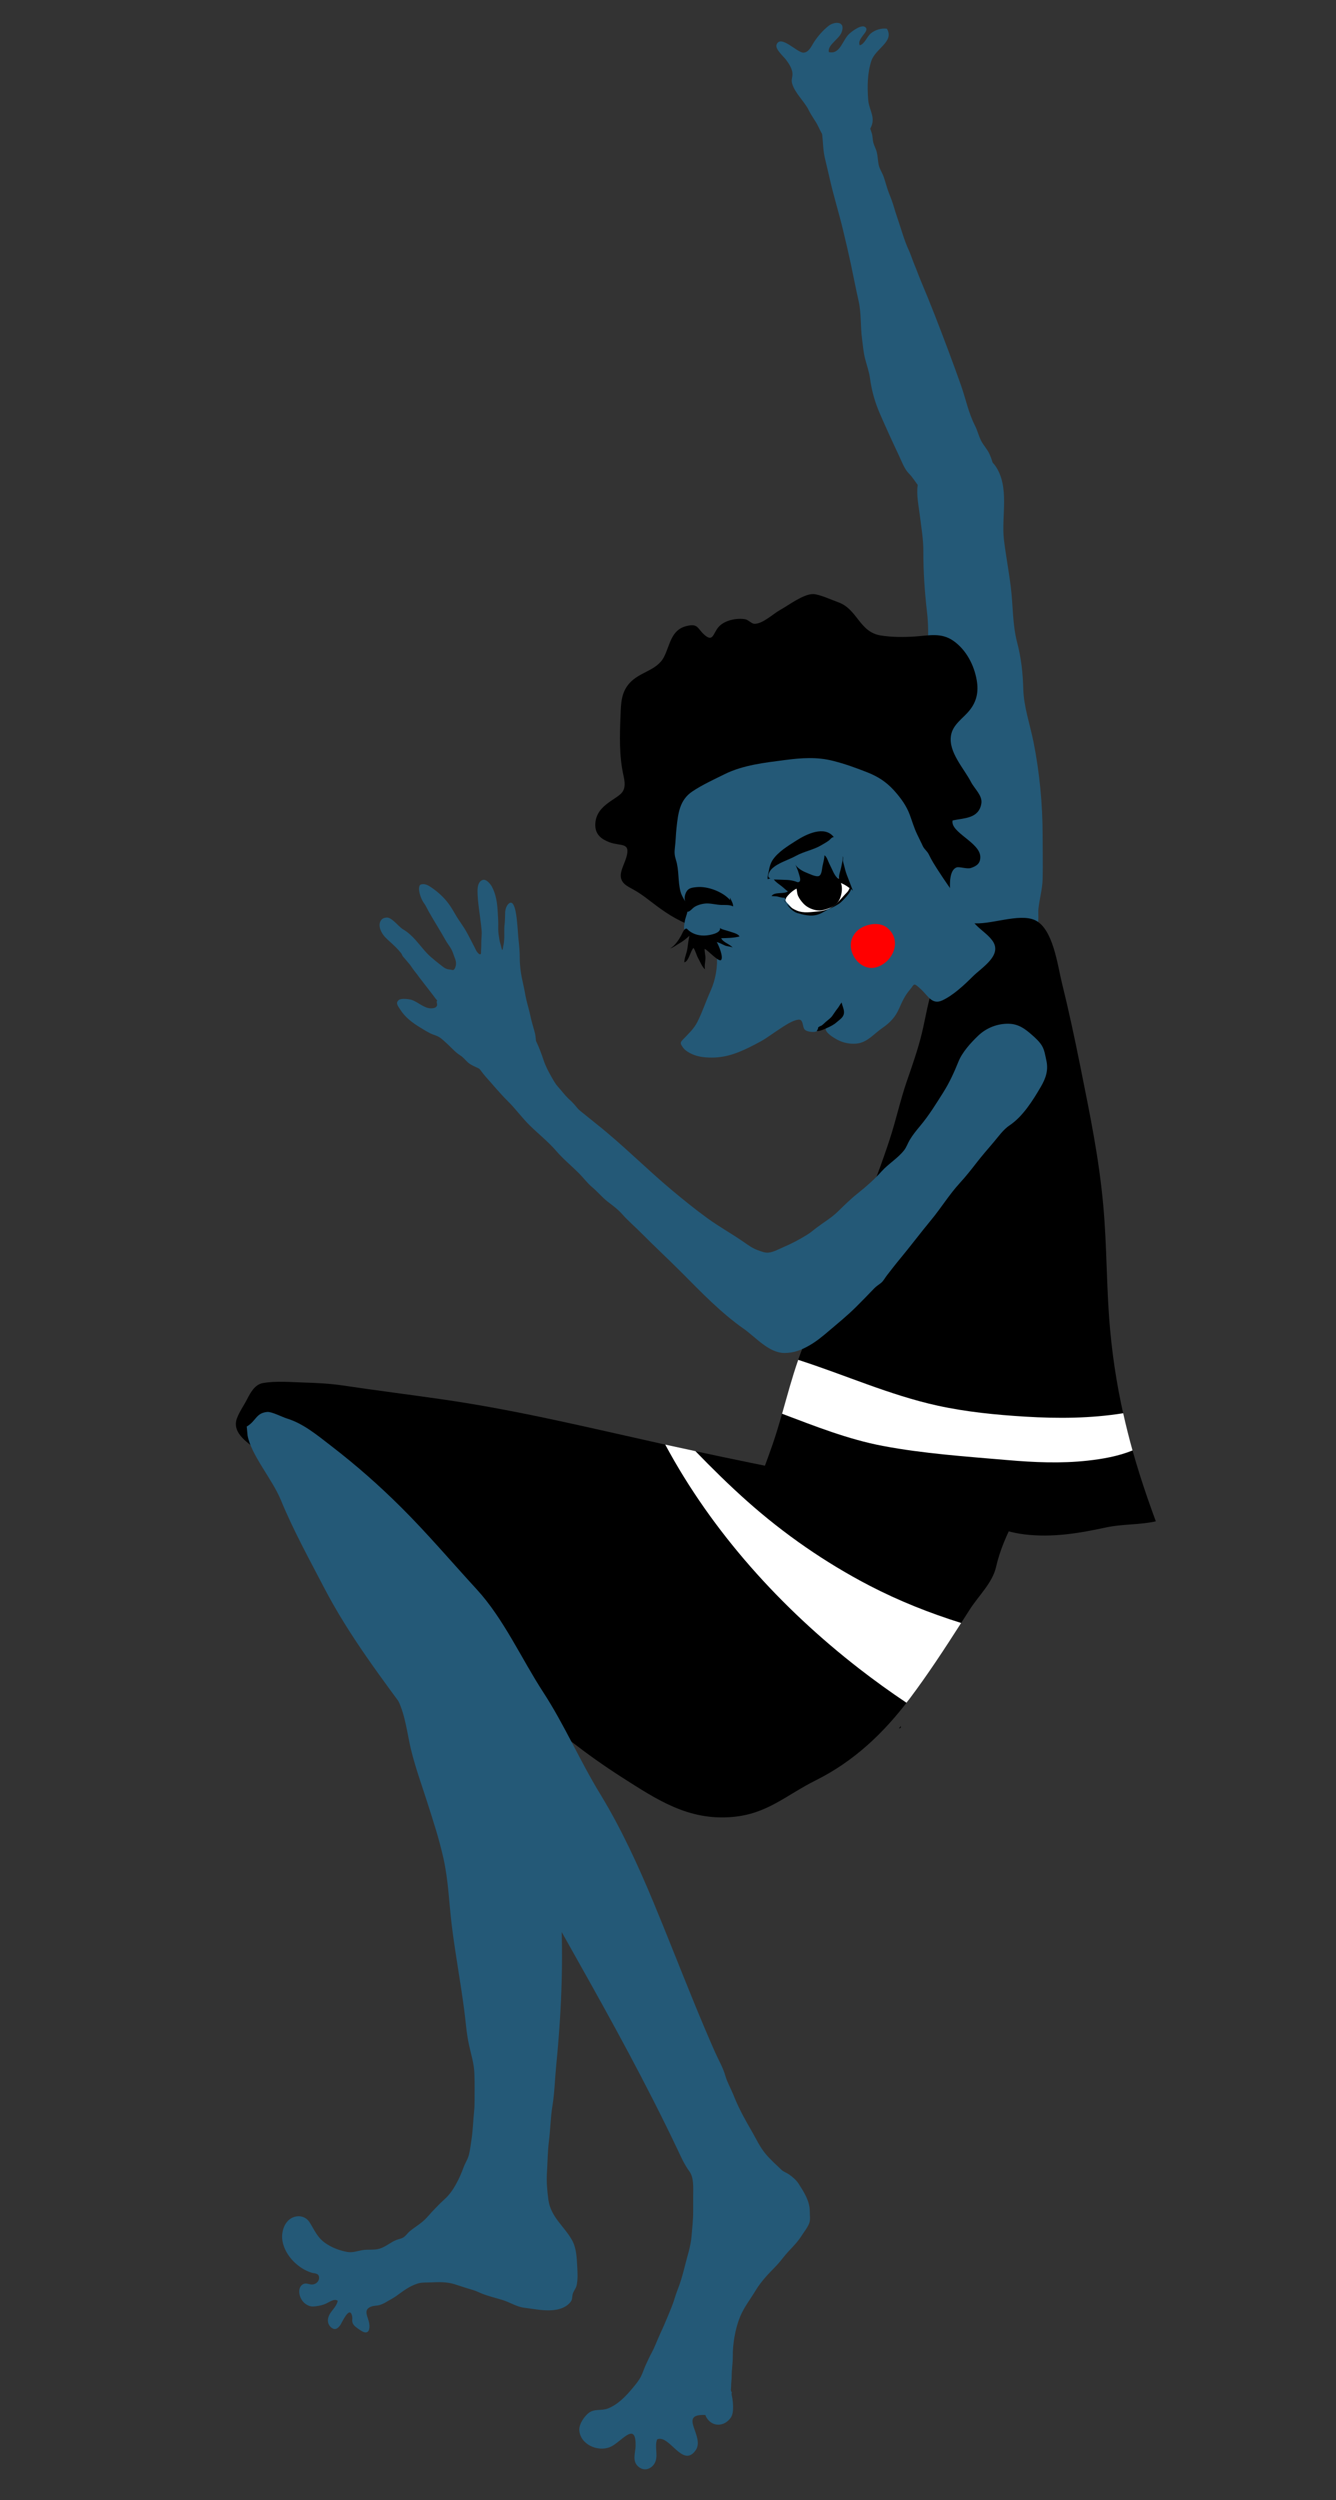 <?xml version="1.0" encoding="utf-8"?>
<!-- Generator: Adobe Illustrator 16.0.4, SVG Export Plug-In . SVG Version: 6.00 Build 0)  -->
<!DOCTYPE svg PUBLIC "-//W3C//DTD SVG 1.1//EN" "http://www.w3.org/Graphics/SVG/1.1/DTD/svg11.dtd">
<svg version="1.1" id="Ebene_1" xmlns="http://www.w3.org/2000/svg" xmlns:xlink="http://www.w3.org/1999/xlink" x="0px" y="0px"
	 width="294.029px" height="550.125px" viewBox="0 0 294.029 550.125" enable-background="new 0 0 294.029 550.125"
	 xml:space="preserve">
<rect x="0" y="0" width="294.029" height="550.125" fill="#333333" stroke="none"/>
<g>
	<path fill="#245977" d="M79.728,325.242c4.467,0.311,8.319,2.592,12.708,3.747c1.607,0.423,3.24,0.739,4.88,0.892
		c0.774,0.073,1.474,0.036,2.336,0.024c0.738-0.008,1.964-0.123,2.702-0.009c1.13,0.172,0.999,0.5,1.258,1.718
		c0.452,2.12,0.073,4.331,0.605,6.356c0.447,1.703,0.939,3.41,1.502,5.092c1.423,4.24,3.33,8.257,4.818,12.545
		c1.785,5.152,3.303,10.316,4.653,15.62c1.015,3.976,2.729,7.811,3.371,11.919c0.31,1.99,0.521,4.041,0.957,6.011
		c0.624,2.821,1.083,5.704,1.542,8.545c0.455,2.808,0.48,5.677,0.895,8.513c0.483,3.316,0.963,6.76,1.215,10.078
		c0.977,12.831,0.49,25.573-0.766,38.247c-0.288,2.923-0.351,5.931-0.822,8.79c-0.424,2.585-0.441,5.213-0.778,7.834
		c-0.284,2.197-0.286,4.594-0.429,6.818c-0.129,2.057,0.039,3.943,0.304,5.959c0.507,3.869,3.473,5.848,5.219,8.961
		c0.991,1.771,1.028,3.962,1.144,5.916c0.074,1.275,0.143,2.79-0.143,4.051c-0.164,0.723-0.734,1.268-0.884,1.994
		c-0.159,0.789,0.019,1.083-0.542,1.747c-0.781,0.921-1.896,1.374-3.008,1.579c-2.332,0.431-4.725-0.145-7.065-0.419
		c-1.699-0.201-3.128-1.19-4.832-1.716c-1.776-0.549-3.608-0.932-5.388-1.777c-0.748-0.355-1.512-0.516-2.285-0.768
		c-0.93-0.303-1.926-0.629-2.889-0.929c-1.713-0.534-3.469-0.468-5.334-0.385c-0.849,0.038-1.856-0.03-2.664,0.218
		c-1.989,0.608-3.277,1.7-4.957,2.885c-0.514,0.362-1.067,0.619-1.596,0.943c-0.638,0.393-1.16,0.689-1.855,0.915
		c-0.592,0.191-1.233,0.127-1.817,0.33c-1.694,0.585-1.11,1.701-0.677,3.094c0.48,1.533,0.214,3.403-1.573,2.274
		c-0.495-0.312-1.321-0.835-1.682-1.305c-0.58-0.75-0.187-1.264-0.366-2.004c-0.577-2.362-2.268,1.612-2.618,2.08
		c-0.532,0.717-1.104,1.135-1.894,0.547c-0.697-0.522-0.961-1.366-0.729-2.226c0.385-1.437,1.738-2.134,2.084-3.69
		c-0.658-0.625-1.929,0.31-2.564,0.596c-0.766,0.344-1.463,0.486-2.278,0.592c-0.803,0.104-1.358,0.068-2.17-0.468
		c-0.692-0.459-1.256-1.316-1.412-2.247c-0.153-0.919,0.06-1.796,0.861-2.176c0.68-0.322,1.264,0.137,1.987,0.098
		c0.687-0.04,1.555-0.608,1.463-1.625c-0.08-0.884-1.021-0.791-1.594-0.959c-2.877-0.844-5.902-3.695-6.459-7.02
		c-0.293-1.748,0.297-3.789,1.631-4.771c1.348-0.988,3.344-0.91,4.371,0.736c1.088,1.746,1.664,3.253,3.349,4.469
		c1.429,1.032,3.2,1.688,4.836,1.996c1.198,0.227,2.174-0.163,3.349-0.375c1.273-0.23,2.617,0.043,3.857-0.337
		c1.34-0.41,2.426-1.427,3.713-1.927c0.699-0.271,1.247-0.259,1.845-0.801c0.397-0.361,0.705-0.808,1.122-1.148
		c1.252-1.017,2.62-1.752,3.727-2.994c1.275-1.434,2.59-2.844,4.002-4.12c1.813-1.637,3.194-4.522,4.076-6.931
		c0.354-0.974,0.926-1.732,1.189-2.845c0.262-1.105,0.389-2.237,0.561-3.378c0.301-2.001,0.344-4.103,0.557-6.128
		c0.16-1.526,0.076-3.093,0.104-4.629c0.021-1.233-0.007-2.479-0.05-3.717c-0.075-2.094-0.721-4.128-1.169-6.146
		c-0.565-2.539-0.735-5.269-1.078-7.852c-0.808-6.105-1.935-12.173-2.698-18.28c-0.648-5.178-0.731-9.959-1.895-15.148
		c-0.934-4.173-2.296-8.322-3.584-12.345c-1.173-3.666-2.564-7.492-3.502-11.351c-0.848-3.489-1.253-7.599-2.844-10.846
		c-1.713-3.496-4.272-6.388-5.854-10.196c-1.399-3.366-1.336-6.271-1.372-9.789c-0.05-4.99-2.087-8.986-4.299-13.262
		c-1.629-3.148-5.206-7.076-5.624-10.756c-0.507-4.476,5.01-4.898,7.905-4.967C78.84,325.2,79.288,325.211,79.728,325.242"/>
	<path fill="#245977" d="M200.286,55.699c0.324,0.804,0.59,1.642,0.928,2.443c0.523,1.247,0.964,2.51,1.492,3.759
		c2.09,4.933,4.029,9.976,5.901,14.964c0.991,2.64,1.964,5.287,2.9,7.945c1.032,2.93,1.651,6.092,3.08,8.862
		c0.574,1.114,0.838,2.432,1.449,3.508c0.545,0.961,1.292,1.733,1.754,2.773c0.879,1.983,1.367,4.278,1.16,6.45
		c-0.231,2.435-2.143,5.375-4.717,6.01c-2.92,0.721-6.916-0.363-9.227-2.104c-1.042-0.785-1.848-2.134-2.672-3.144
		c-0.813-0.999-1.389-2.057-2.299-2.975c-1.002-1.013-1.535-2.553-2.164-3.883c-1.451-3.066-2.855-6.154-4.214-9.262
		c-1.082-2.472-1.834-5.127-2.182-7.787c-0.184-1.411-0.709-2.883-1.076-4.282c-0.388-1.479-0.476-2.93-0.681-4.43
		c-0.369-2.701-0.147-5.64-0.743-8.257c-0.617-2.706-1.122-5.409-1.702-8.124c-0.548-2.561-1.149-5.11-1.757-7.638
		c-0.891-3.708-2.027-7.307-2.87-11.042c-0.354-1.572-0.758-3.175-1.122-4.768c-0.405-1.792-0.376-3.455-0.591-5.267
		c-0.11-0.937-0.428-2.024-0.175-2.98c0.482-1.827,3.154-3.089,4.845-3.083c2.358,0.008,4.023,1.027,5.193,3.213
		c0.424,0.792,0.76,1.798,1.051,2.668c0.216,0.646,0.176,1.315,0.324,1.982c0.173,0.778,0.611,1.466,0.794,2.24
		c0.199,0.847,0.228,1.762,0.384,2.627c0.19,1.053,0.789,1.803,1.142,2.819c0.322,0.928,0.561,1.866,0.879,2.81
		c0.375,1.106,0.867,2.142,1.201,3.275c0.332,1.124,0.678,2.234,1.059,3.336c0.787,2.28,1.365,4.516,2.388,6.72
		C200.114,55.282,200.202,55.489,200.286,55.699"/>
	<path fill="#245977" d="M191.747,13.454c-0.868,2.723-0.886,5.669-0.673,8.492c0.183,2.405,1.828,3.953,0.424,6.401
		c-0.669,1.167-2.244,2.061-3.391,2.444c-1.251,0.417-2.656,1.522-4.082,1.172c-2.246-0.552-3.025-2.236-3.953-4.157
		c-0.586-1.213-1.463-2.288-2.062-3.517c-0.987-2.028-3.097-3.784-3.693-5.965c-0.216-0.788,0.123-1.354,0.093-2.121
		c-0.041-1.089-0.804-2.255-1.449-3.09c-0.61-0.791-2.426-2.331-2.047-3.31c0.882-2.284,4.56,1.837,5.912,1.782
		c1.205-0.05,1.752-1.449,2.317-2.318c0.874-1.343,1.948-2.564,3.202-3.568c1.283-1.027,3.861-1.119,2.861,1.445
		c-0.584,1.501-3.121,2.754-2.795,4.312c2.555,0.619,2.998-2.778,4.623-4.14c0.664-0.555,2.852-2.247,3.572-1.16
		c0.583,0.877-2.041,2.375-1.396,3.813c1.076-0.259,1.558-1.876,2.44-2.618c0.919-0.773,2.356-1.209,3.541-1.033
		C196.884,9.194,192.643,10.643,191.747,13.454z"/>
	<path fill="#245977" d="M220.952,118.788c0.413,3.438,1.09,6.913,1.523,10.515c0.477,3.951,0.356,8.117,1.365,12
		c0.924,3.553,1.271,6.778,1.37,10.373c0.106,3.852,1.519,7.904,2.268,11.687c1.319,6.663,1.985,13.636,1.985,20.525
		c0,3.165,0.072,6.337,0,9.5c-0.05,2.221-0.687,4.366-0.924,6.564c-0.113,1.052,0.21,2.972-0.373,3.897
		c-1.543,2.453-6.988,0.336-9.313,0.113c-1.571-0.149-2.983,0.043-4.468-0.339c-1.51-0.389-2.725-1.255-3.995-1.791
		c-0.772-0.325-1.971-0.395-2.483-1.079c-0.773-1.033-0.465-3.356-0.553-4.592c-0.183-2.586-0.141-4.921,0.67-7.392
		c0.741-2.261,0.577-4.079-0.008-6.39c-0.778-3.078-1.435-6.154-2.053-9.268c-0.371-1.867-0.287-3.699-0.682-5.537
		c-0.394-1.834-0.797-3.618-1.013-5.48c-0.231-1.998-0.076-4.09-0.25-6.082c-0.163-1.869-0.056-3.792-0.056-5.674
		c0-5.176,0.662-10.435,0.062-15.602c-0.529-4.553-0.823-8.958-0.812-13.543c0.007-2.516-0.43-4.996-0.731-7.485
		c-0.262-2.154-0.855-4.875-0.502-7.021c0.228-1.377,1.23-2.651,1.994-3.84c1.469-2.288,3.283-4.1,5.883-4.827
		c1.244-0.348,2.658-0.458,3.783,0.157c1.148,0.628,2.152,1.395,3.154,2.22c0.757,0.623,1.625,1.203,2.215,2.036
		C222.302,107.092,220.325,113.572,220.952,118.788z"/>
	<path d="M197.834,380.285c0.346,0.005,0.483-0.161,0.418-0.499"/>
	<path d="M168.127,338.062c-1.258-0.112-2.697,0.019-3.111-1.43c-0.052,0.012-1.132,0.321-1.143,0.291
		c-0.434-1.114,0.414-2.894,0.71-3.982c0.403-1.489,1.074-2.935,1.567-4.377c1.246-3.631,2.688-7.254,3.928-10.875
		c2.638-7.704,4.055-15.364,7.296-22.903c4.174-9.715,8.444-19.467,12.772-29.17c2.172-4.873,3.955-9.75,5.633-14.836
		c1.43-4.333,2.365-8.766,3.841-13.008c1.172-3.369,2.415-6.947,3.243-10.336c0.887-3.624,1.43-7.775,2.864-11.185
		c1.601-3.807,2.621-7.35,3.055-11.496c0.161-1.536-0.157-2.522,1.414-2.407c1.21,0.089,2.356,0.574,3.62,0.753
		c3.934,0.558,10.465-2.296,14.014-0.615c3.941,1.868,4.916,9.88,5.846,13.646c1.508,6.115,2.837,12.281,4.077,18.486
		c2.097,10.48,4.108,20.051,5.063,30.693c0.823,9.165,0.666,17.961,1.486,27.11c1.369,15.241,4.904,28.379,10.076,42.314
		c-3.5,0.796-7.354,0.569-10.893,1.332c-5.999,1.294-11.845,2.286-17.998,1.543c-5.235-0.632-9.918-3.026-15.057-3.998
		c-9.378-1.774-19.889,1.956-29.189,3.074C176.94,337.203,172.485,338.449,168.127,338.062"/>
	<path fill="#FFFFFF" d="M225.62,311.699c-6.444-0.393-12.972-1.036-19.288-2.422c-10.556-2.316-20.412-6.784-30.664-10.07
		c-1.37,3.928-2.416,7.883-3.549,11.856c7.26,2.745,14.539,5.636,22.169,7.08c9.043,1.71,18.273,2.323,27.432,3.116
		c5.856,0.507,11.809,0.773,17.666,0.123c3.228-0.358,6.729-0.965,9.867-2.242c-0.761-2.71-1.441-5.436-2.057-8.19
		C240.081,312.096,232.797,312.137,225.62,311.699"/>
	<path d="M136.762,390.988c-14.996-9.588-27.912-21.991-40.146-34.824c-4.468-4.688-8.86-9.447-13.269-14.192
		c-1.782-1.919-3.517-4.429-5.854-5.667c-2.411-1.277-4.313-2.881-6.442-4.597c-2.699-2.172-5.063-4.519-7.463-7.013
		c-1.961-2.036-4.262-3.676-6.517-5.35c-2.25-1.671-6.159-3.943-4.927-7.267c0.539-1.454,1.543-2.856,2.252-4.238
		c0.734-1.434,1.697-3.215,3.451-3.522c2.959-0.517,6.012-0.205,8.992-0.123c2.654,0.071,5.875,0.237,8.646,0.653
		c7.301,1.095,14.587,1.998,22.038,3.077c16.404,2.372,32.182,6.223,48.383,9.817c17.255,3.83,34.884,7.34,52.113,10.36
		c4.922,0.862,9.918,1.408,14.832,2.006c4.168,0.505,8.298-0.961,12.366-1.601c0.471,1.978-0.946,3.961-1.841,5.679
		c-1.812,3.478-3.303,6.817-4.172,10.625c-0.794,3.473-3.852,6.308-5.766,9.309c-4.238,6.647-8.539,13.383-13.256,19.654
		c-5.687,7.558-12.243,13.755-20.64,17.945c-6.634,3.312-10.671,7.409-18.389,8.069
		C151.522,400.613,144.669,396.043,136.762,390.988"/>
	<path fill="#FFFFFF" d="M189.061,367.129c3.375,2.621,6.862,5.129,10.434,7.524c0.229-0.296,0.464-0.578,0.689-0.878
		c4.014-5.336,7.721-11.006,11.349-16.674c-6.938-2.175-13.714-4.859-20.222-8.244c-9.674-5.032-18.75-11.321-26.896-18.572
		c-3.944-3.51-7.701-7.212-11.371-10.999c-2.214-0.478-4.433-0.949-6.638-1.435C156.738,337.1,171.885,353.798,189.061,367.129"/>
	<path fill="#245977" d="M54.488,315.867c0.801,4.302,5.438,9.602,7.325,14.186c2.751,6.687,6.15,12.816,9.484,19.228
		c5.519,10.617,12.699,19.981,19.775,29.616c6.552,8.922,14.159,17.138,20.434,26.229c5.407,7.835,10.59,17.29,15.332,25.708
		c3.896,6.918,7.758,13.855,11.5,20.858c3.709,6.946,7.301,13.957,10.682,21.069c0.826,1.739,1.552,3.437,2.691,4.984
		c1.038,1.409,0.848,3.686,0.844,5.35c-0.002,1.169,0,2.339,0,3.509c0,1.845-0.217,3.653-0.364,5.476
		c-0.179,2.211-0.948,4.405-1.478,6.549c-0.316,1.284-0.676,2.618-1.104,3.873c-0.365,1.065-0.821,2.103-1.13,3.181
		c-0.396,1.385-1.027,2.784-1.567,4.118c-0.496,1.227-1.061,2.475-1.615,3.681c-0.666,1.451-1.195,2.948-1.963,4.351
		c-0.439,0.805-0.806,1.653-1.195,2.471c-0.416,0.871-0.657,1.793-1.112,2.655c-0.489,0.925-1.179,1.745-1.849,2.548
		c-1.461,1.752-3.196,3.561-5.362,4.414c-1.46,0.576-2.944,0.002-4.226,0.974c-0.979,0.745-2.125,2.407-2.096,3.688
		c0.074,3.177,3.969,4.977,6.771,3.835c2.395-0.976,5.793-6.029,5.617-0.113c-0.039,1.319-0.756,3.072,0.459,4.285
		c1.469,1.465,3.402,0.522,3.941-1.08c0.532-1.58-0.254-3.205,0.336-4.772c2.697-1.213,5.619,6.459,8.48,2.397
		c2.162-3.07-4.051-8.06,2.133-7.766c0.892,2.395,3.721,2.936,5.474,0.764c0.587-0.728,0.646-1.772,0.632-2.666
		c-0.011-0.556-0.064-1.109-0.135-1.659c-0.046-0.363-0.311-1.146-0.13-1.439c-0.351-0.288-0.168-0.844-0.168-1.239
		c0-0.796,0.126-1.554,0.123-2.342c-0.007-1.415,0.261-2.832,0.245-4.24c-0.032-2.832,0.541-6.193,1.617-8.821
		c0.858-2.093,2.279-3.861,3.422-5.778c0.533-0.893,1.16-1.701,1.824-2.508c0.862-1.046,1.846-1.982,2.772-2.967
		c0.944-1.002,1.71-2.141,2.654-3.137c0.993-1.048,2.079-2.176,2.845-3.397c0.561-0.895,1.33-1.798,1.697-2.794
		c0.275-0.747,0.111-1.749,0.113-2.545c0.009-2.314-1.258-4.239-2.448-6.113c-0.497-0.783-1.373-1.543-2.121-2.057
		c-0.556-0.381-1.203-0.568-1.687-1.032c-1.173-1.123-2.324-2.147-3.383-3.384c-1.311-1.53-2.134-3.373-3.135-5.103
		c-1.346-2.319-2.655-4.651-3.684-7.127c-0.131-0.315-0.256-0.634-0.388-0.95c-0.598-1.439-1.337-2.706-1.767-4.206
		c-0.506-1.76-1.512-3.459-2.251-5.133c-1.597-3.608-3.123-7.248-4.617-10.899c-3.008-7.35-5.888-14.75-8.937-22.084
		c-3.322-7.994-7.112-16.254-11.67-23.719c-4.629-7.578-7.879-15.258-12.588-22.486c-4.75-7.295-8.69-16.147-14.604-22.588
		c-5.476-5.961-10.949-12.404-16.659-18.078c-4.859-4.83-9.784-9.172-15.287-13.418c-3.229-2.489-6.197-4.983-9.837-6.115
		c-1.103-0.342-3.382-1.535-4.337-1.443c-2.52,0.244-2.428,1.996-4.512,3.213"/>
	<path fill="#245977" d="M131.257,247.295c5.782,4.58,10.995,9.884,16.677,14.63c2.532,2.115,5.1,4.191,7.77,6.13
		c2.599,1.887,5.397,3.426,8.019,5.252c0.96,0.668,1.914,1.365,3.047,1.767c0.812,0.287,1.583,0.634,2.448,0.528
		c1.107-0.135,2.27-0.808,3.294-1.241c1.796-0.757,3.433-1.648,5.092-2.662c0.761-0.465,1.445-1.062,2.157-1.602
		c1.55-1.175,3.195-2.12,4.602-3.488c1.443-1.406,2.81-2.764,4.393-4.026c1.915-1.528,3.637-3.036,5.271-4.854
		c1.506-1.678,3.564-2.869,4.952-4.647c0.53-0.679,0.789-1.51,1.224-2.246c0.645-1.088,1.461-2.095,2.272-3.062
		c1.984-2.366,3.528-4.895,5.155-7.472c1.318-2.088,2.374-4.396,3.291-6.679c0.857-2.139,2.699-4.143,4.339-5.723
		c1.797-1.731,4.28-2.721,6.794-2.647c2.094,0.06,3.537,1.105,5.057,2.453c0.785,0.697,1.611,1.435,2.168,2.338
		c0.604,0.979,0.737,2.094,0.988,3.194c0.508,2.229-0.078,3.972-1.23,5.941c-1.73,2.958-3.934,6.481-6.82,8.412
		c-1.439,0.963-2.407,2.404-3.521,3.712c-1.296,1.525-2.615,3.033-3.84,4.618c-1.164,1.506-2.319,2.956-3.606,4.362
		c-2.354,2.574-4.113,5.477-6.305,8.127c-2.412,2.918-4.697,5.961-7.106,8.858c-0.902,1.086-1.792,2.263-2.646,3.351
		c-0.434,0.551-0.753,1.231-1.31,1.675c-0.521,0.415-0.998,0.674-1.515,1.216c-1.295,1.358-2.606,2.7-3.936,4.025
		c-1.928,1.924-4.051,3.638-6.125,5.406c-1.333,1.138-2.661,2.226-4.189,3.098c-1.791,1.022-3.408,1.652-5.459,1.656
		c-3.442,0.006-6.35-3.478-8.979-5.324c-5.054-3.551-9.307-8.001-13.648-12.359c-2.927-2.938-5.965-5.751-8.883-8.694
		c-1.425-1.437-2.923-2.7-4.253-4.204c-0.959-1.085-2.063-1.861-3.184-2.735c-1.206-0.941-2.21-2.184-3.392-3.17
		c-1.067-0.892-1.916-2.062-2.904-3.052c-1.641-1.64-3.452-3.117-4.954-4.859c-1.812-2.102-3.888-3.73-5.863-5.662
		c-1.716-1.677-3.112-3.638-4.774-5.282c-1.771-1.748-3.328-3.66-4.987-5.504c-0.591-0.654-1.06-1.421-1.668-2.07
		c-1.289-1.375-2.638-2.915-3.015-4.824c-0.235-1.188-0.097-2.281,0.291-3.422c0.355-1.04,0.912-2.051,1.805-2.707
		c0.281-0.208,0.521-0.451,0.835-0.611c0.436-0.221,0.87-0.374,1.332-0.521c0.84-0.269,1.668-0.681,2.567-0.704
		c0.61-0.017,1.237-0.013,1.823,0.104c0.646,0.128,1.328,0.18,1.944,0.458c0.504,0.229,1.01,0.507,1.436,0.831
		c0.497,0.379,0.86,0.901,1.271,1.37c0.329,0.375,0.704,0.79,0.877,1.271c0.405,1.139,1.241,2.179,1.758,3.291
		c0.597,1.282,1.096,2.609,1.537,3.953c0.437,1.334,1.118,2.592,1.829,3.838c0.398,0.701,0.785,1.399,1.338,2.008
		c0.764,0.844,1.449,1.771,2.254,2.572c0.216,0.213,0.447,0.401,0.664,0.61c0.453,0.439,0.857,0.89,1.243,1.386
		c0.44,0.567,1.099,1.023,1.651,1.478C129.487,245.879,130.368,246.591,131.257,247.295"/>
	<path fill="#245977" d="M95.415,219.114c0.229,0.354,0.502,0.681,0.799,1.026c-0.287,0.383,0.123,0.72-0.06,1.156
		c-0.198,0.476-0.782,0.553-1.239,0.567c-1.537,0.051-2.918-1.407-4.312-1.86c-0.556-0.182-2.301-0.407-2.829,0.021
		c-0.814,0.663-0.186,1.323,0.307,2.104c1.086,1.727,2.75,2.972,4.477,4.004c0.9,0.539,1.883,1.197,2.879,1.539
		c1.002,0.342,1.365,0.549,2.167,1.252c0.655,0.578,1.369,1.26,2.044,1.935c0.518,0.517,1.027,0.978,1.645,1.36
		c0.646,0.399,1.103,1.013,1.662,1.528c0.03,0.029,0.063,0.058,0.097,0.085c0.629,0.531,1.569,0.899,2.297,1.252
		c1.7,0.823,3.589,1.997,5.517,1.27c0.885-0.335,1.372-0.795,1.946-1.532c0.319-0.411,0.593-0.847,1.117-0.925
		c0.474-0.07,0.938-0.128,1.409-0.124c0.062,0,0.123,0.001,0.184,0.002c0.943,0.019,2.001,0.096,2.68-0.698
		c0.461-0.538,0.685-1.25,0.45-1.928c-0.233-0.673-0.592-1.247-0.685-1.97c-0.07-0.546-0.068-1.093-0.184-1.636
		c-0.109-0.512-0.274-1.011-0.41-1.516c-0.224-0.821-0.461-1.595-0.629-2.425c-0.252-1.232-0.623-2.405-0.906-3.63
		c-0.252-1.083-0.405-2.201-0.664-3.286c-0.475-1.992-0.793-3.992-0.789-6.04c0.002-1.266-0.114-2.537-0.254-3.791
		c-0.131-1.18-0.166-2.378-0.297-3.562c-0.06-0.537-0.361-5.584-1.789-4.532c-0.582,0.431-0.856,1.345-0.873,2.04
		c-0.02,0.9-0.034,1.859-0.135,2.744c-0.113,1.017-0.008,2.097-0.068,3.12c-0.031,0.522-0.086,1.022-0.217,1.535
		c-0.045,0.187-0.068,0.775-0.231,0.843c-0.142-0.326-0.194-0.646-0.284-0.996c-0.115-0.455-0.281-0.877-0.333-1.344
		c-0.022-0.21-0.06-0.417-0.098-0.625c-0.157-0.848-0.166-1.599-0.15-2.449c0.019-0.967-0.062-1.953-0.114-2.918
		c-0.104-1.924-0.35-3.892-1.283-5.609c-0.331-0.609-1.262-1.775-2.067-1.475c-0.962,0.361-1.099,1.552-1.099,2.431
		c0,1.271,0.14,2.452,0.292,3.694c0.204,1.674,0.47,3.342,0.61,5.015c0.073,0.887-0.076,1.778-0.074,2.655
		c0.002,0.574,0,1.153-0.053,1.714c-0.027,0.276,0.117,0.989-0.337,0.816c-0.218-0.084-0.493-0.432-0.626-0.622
		c-0.182-0.263-0.292-0.589-0.453-0.886c-0.24-0.438-0.459-0.89-0.689-1.332c-0.379-0.723-0.751-1.461-1.154-2.175
		c-0.521-0.922-1.156-1.778-1.732-2.66c-0.607-0.929-1.121-1.914-1.731-2.84c-1.13-1.711-2.649-3.134-4.349-4.262
		c-0.551-0.367-1.178-0.715-1.865-0.622c-0.311,0.042-0.501,0.081-0.624,0.413c-0.099,0.266-0.106,0.676-0.069,0.969
		c0.096,0.732,0.348,1.503,0.686,2.162c0.219,0.429,0.531,0.805,0.767,1.225c0.244,0.438,0.458,0.889,0.704,1.324
		c1.175,2.082,2.49,4.13,3.646,6.207c0.395,0.707,0.951,1.374,1.317,2.066c0.325,0.612,0.499,1.293,0.761,1.944
		c0.189,0.478,0.291,0.933,0.221,1.446c-0.043,0.32-0.198,0.867-0.479,1.06c-0.221,0.152-0.373,0.031-0.601-0.006
		c-0.327-0.052-0.613-0.056-0.938-0.167c-0.487-0.169-0.86-0.486-1.259-0.797c-0.782-0.605-1.553-1.23-2.283-1.869
		c-1.253-1.099-2.246-2.51-3.369-3.749c-0.742-0.815-1.639-1.667-2.596-2.226c-0.826-0.483-1.479-1.346-2.24-1.955
		c-0.42-0.336-0.963-0.762-1.522-0.708c-0.568,0.054-1.011,0.23-1.298,0.76c-0.616,1.138,0.182,2.673,0.967,3.508
		c0.74,0.787,1.582,1.455,2.352,2.229c0.375,0.377,0.734,0.771,1.072,1.178c0.087,0.106,0.18,0.202,0.243,0.326
		c0.116,0.227,0.159,0.403,0.327,0.604c0.467,0.566,0.967,1.107,1.433,1.68c0.231,0.283,0.429,0.588,0.636,0.895
		c0.452,0.67,1.01,1.258,1.455,1.936"/>
	<path d="M194.508,193.938c3.027,0.757,4.702-3.036,7.476-3.434c4.175-0.598,2.455,6.596,7.106,5.322
		c-0.066-1.443-0.131-4.35,1.41-4.964c0.594-0.238,2.309,0.405,3.174,0.12c1.341-0.441,2.107-1.061,2.07-2.478
		c-0.084-3.162-6.68-5.375-6.092-7.979c2.469-0.562,5.75-0.337,6.322-3.714c0.297-1.756-1.506-3.254-2.277-4.745
		c-1.554-3.003-4.977-6.563-4.41-10.187c0.383-2.461,2.579-3.73,4.032-5.505c1.634-1.992,2.081-4.153,1.643-6.69
		c-0.584-3.381-2.332-6.717-5.144-8.683c-2.681-1.873-5.406-1.155-8.42-0.955c-2.49,0.166-5.113,0.169-7.568-0.223
		c-4.734-0.755-5.104-5.812-9.364-7.312c-1.308-0.459-4.179-1.798-5.552-1.793c-2.172,0.006-5.415,2.5-7.234,3.498
		c-1.518,0.832-3.826,3.088-5.652,3.036c-0.637-0.017-1.336-0.872-2-0.993c-1.895-0.346-4.564,0.215-5.862,1.67
		c-1.253,1.405-1.197,3.545-3.243,1.657c-1.487-1.368-1.307-2.477-3.885-1.823c-3.362,0.854-3.553,4.106-4.877,6.731
		c-1.569,3.118-5.377,3.272-7.651,5.859c-1.801,2.047-1.84,4.372-1.94,6.973c-0.175,4.507-0.336,8.953,0.662,13.39
		c0.928,4.127-0.929,3.959-3.853,6.312c-1.538,1.238-2.402,2.699-2.365,4.609c0.038,1.973,1.304,2.998,3.121,3.688
		c2.42,0.921,4.704-0.106,3.722,3.285c-0.339,1.169-1.212,2.794-1.24,3.929c-0.049,1.824,1.459,2.457,2.818,3.211
		c1.852,1.03,3.401,2.329,5.1,3.594c2.584,1.925,5.545,3.789,8.688,4.58c0.58-3.02-0.739-6.432-1.797-9.223
		c-1.267-3.345-1.394-8.016-1.218-11.562c2.088-0.24,4.072-1.295,6.087-1.95c2.858-0.931,6.289-1.536,9.294-2.104
		c4.082-0.769,8.372-1.032,12.439-1.692c2.228-0.361,4.399-1.081,6.703-0.952c0.996,2.832,2.607,5.746,3.906,8.648
		C189.794,187.678,191.446,193.172,194.508,193.938"/>
	<path fill="#245977" d="M196.601,173.749c-1.61-1.724-3.36-2.874-5.629-3.774c-2.506-0.996-5.003-1.899-7.621-2.562
		c-3.601-0.914-6.978-0.656-10.589-0.187c-4.414,0.574-9.225,1.102-13.264,3.104c-2.383,1.182-4.918,2.333-7.127,3.811
		c-2.84,1.901-3.134,4.887-3.483,8.021c-0.162,1.444-0.175,2.904-0.358,4.347c-0.132,1.045-0.078,1.725,0.234,2.711
		c0.717,2.252,0.398,4.672,0.999,6.947c0.312,1.178,1.082,2.044,1.489,3.11c0.402,1.055-0.379,2.375-0.543,3.434
		c-0.166,1.078-0.442,2.13,0.545,2.871c0.899,0.677,2.369,0.914,3.468,1.051c1.003,0.126,2.415-0.185,2.899,0.878
		c0.326,0.715,0.064,1.766,0.133,2.53c0.238,2.658-0.284,5.572-1.373,7.987c-1.023,2.266-1.777,4.592-2.894,6.816
		c-0.759,1.511-2.021,2.67-3.153,3.851c-0.642,0.67-0.678,0.847-0.084,1.703c0.429,0.62,0.947,0.964,1.6,1.313
		c1.468,0.787,3.07,0.986,4.773,0.989c3.521,0.007,6.379-1.261,9.418-2.829c0.858-0.443,1.759-0.915,2.58-1.462
		c1.623-1.077,3.33-2.333,5.01-3.283c0.463-0.263,2.033-1.024,2.553-0.692c0.629,0.401,0.434,1.557,0.908,2.089
		c0.41,0.458,1.539,0.569,2.083,0.534c0.934-0.06,1.61-1.017,2.581-0.877c-0.338,0.966,1.779,2.186,2.476,2.563
		c1.289,0.697,2.761,1.011,4.222,0.885c2.399-0.21,3.849-2.138,5.689-3.407c1.741-1.201,2.902-2.4,3.786-4.424
		c0.621-1.427,1.249-2.783,2.276-3.974c1.095-1.269,0.703-1.79,2.441-0.195c1.605,1.47,2.463,3.527,4.734,2.488
		c2.35-1.077,4.791-3.343,6.678-5.232c2.046-2.048,6.754-4.761,4.276-8.021c-1.132-1.49-2.926-2.506-4.122-4.002
		c-1.115-1.392-2.035-2.931-3.031-4.407c-1.555-2.304-3.194-4.55-4.693-6.893c-0.723-1.129-1.473-2.28-2.039-3.498
		c-0.383-0.831-1.082-1.2-1.42-2.041c-0.115-0.281-0.266-0.556-0.4-0.83c-0.27-0.553-0.531-1.103-0.797-1.652
		c-0.654-1.361-1.084-2.848-1.615-4.281c-0.721-1.947-1.904-3.572-3.248-5.103C196.846,174.018,196.724,173.881,196.601,173.749"/>
	<path d="M160.686,198.056c-1.57-1.819-4.889-3.096-7.309-2.869c-1.349,0.125-2.121,0.249-2.568,1.627
		c-0.462,1.421,0.479,2.491,0.465,3.812c0.575-0.004,1.038-0.727,1.545-1.055c0.758-0.489,1.965-0.815,2.938-0.785
		c1.002,0.029,1.958,0.294,2.968,0.328c0.886,0.027,1.852-0.078,2.62,0.322c0.034-0.617-0.431-1.383-0.712-1.963"/>
	<path d="M158.479,204.328c-0.019,1.062-2.295,1.431-3.045,1.498c-1.34,0.116-2.718-0.174-3.797-1.039
		c-0.406-0.327-0.48-0.665-0.906-0.336c-0.344,0.269-0.629,1.057-0.834,1.424c-0.55,0.988-1.418,2.275-2.445,2.817
		c0.738-0.188,1.361-0.734,2.019-1.102c0.901-0.504,1.511-1.033,2.255-1.692c-0.207,0.941-0.313,1.896-0.451,2.857
		c-0.135,0.949-0.687,2.098-0.67,2.99c1.041-0.271,1.305-2.488,2.026-3.178c0.463,0.702,0.633,1.578,1.049,2.314
		c0.388,0.691,0.862,1.906,1.483,2.402c-0.166-0.754,0.053-1.614,0.094-2.366c0.039-0.708-0.234-1.438-0.169-2.142
		c0.638,0.236,3.09,2.961,3.599,2.459c0.61-0.604-0.568-3.38-0.951-3.949c0.6,0.117,1.268,0.527,1.842,0.765
		c0.504,0.208,1.242,0.182,1.668,0.446c-0.65-0.799-2.081-1.111-2.528-2.062c1.388-0.04,2.681-0.05,4.033-0.379
		c-0.308-0.67-1.767-0.936-2.402-1.174c-0.483-0.181-1.595-0.384-1.884-0.706"/>
	<path fill="#FF0000" d="M189.493,204.183c-0.771,0.452-1.355,1.084-1.776,1.867c-1.743,3.249,1.606,7.921,5.276,6.737
		c3.604-1.162,5.578-5.885,2.315-8.608C193.704,202.839,191.144,203.214,189.493,204.183"/>
	<path d="M168.965,193.451c-0.123-0.586,0.155-1.312,0.251-1.891c0.136-0.811,0.392-1.689,0.854-2.369
		c1.236-1.814,3.377-3.08,5.191-4.244c2.125-1.363,6.221-3.422,8.258-0.74c-0.459-0.072-0.773,0.494-1.103,0.736
		c-0.517,0.379-1.095,0.692-1.662,1.029c-1.741,1.036-3.793,1.354-5.567,2.334c-1.721,0.949-3.933,1.503-5.363,2.895
		c-0.43,0.42-1.289,1.859-0.266,2.044"/>
	<path d="M180.539,225.751c0.229,0.069,0.955-0.696,1.208-0.915c0.502-0.437,1.007-0.756,1.412-1.3
		c0.404-0.545,0.734-1.111,1.156-1.628c0.342-0.415,0.576-0.951,0.918-1.333c0.135,0.802,0.664,1.643,0.486,2.51
		c-0.177,0.849-1.049,1.354-1.625,1.868c-0.57,0.508-1.352,0.907-2.062,1.215c-0.528,0.229-1.667,0.809-2.29,0.666
		c0.141-0.22,0.364-0.472,0.306-0.779"/>
	<path fill="#FFFFFF" d="M184.451,198.77c1.01-0.784,2.471-2.099,2.528-3.498c0.062-1.526-2.213-1.967-3.327-2.249
		c-1.252-0.316-3.188,0.057-4.341,0.452c-0.713,0.242-1.408,0.578-2.073,0.896c-0.624,0.3-1.423,0.494-1.956,0.892
		c-0.49,0.364-0.859,0.713-1.292,1.147c-0.315,0.317-0.935,0.91-1.078,1.329c-0.185,0.543,0.364,0.96,0.704,1.314
		c0.76,0.791,1.259,1.674,2.391,1.965c1.088,0.279,2.609,0.096,3.746-0.104c0.866-0.154,1.661-0.642,2.457-0.915
		C183.051,199.71,183.753,199.311,184.451,198.77"/>
	<path d="M172.964,197.938c-0.129-0.321,0.308-0.77,0.562-1.043c0.729-0.789,1.606-1.373,2.646-1.793
		c1.55-0.627,3.054-1.221,4.669-1.398c1.679-0.184,3.085,0.045,4.458,0.678c0.537,0.25,0.975,0.502,1.422,0.84
		c0.295,0.222,1.023,0.6,1.064,0.953c-0.469-1.228-0.946-2.451-1.418-3.681c-0.258-0.673-0.422-1.354-0.592-2.051
		c-0.071-0.293-0.187-0.632-0.24-0.936c-0.069-0.375,0.123-0.761-0.084-1.103c0.087,0.785-0.182,1.66-0.329,2.459
		c-0.122,0.665-0.599,1.814-0.442,2.413c-0.6,0.159-1.341-1.5-1.514-1.89c-0.266-0.601-0.586-1.16-0.84-1.77
		c-0.176-0.416-0.442-1.165-0.881-1.426c-0.021,0.792-0.258,1.6-0.426,2.385c-0.117,0.546-0.136,1.845-0.757,2.156
		c-0.639,0.32-2.29-0.535-2.864-0.753c-0.818-0.312-1.953-1.013-2.341-1.727c0.241,0.59,0.55,1.191,0.705,1.811
		c0.084,0.337,0.581,1.553,0.207,1.9c-0.338,0.313-0.659,0.044-0.957-0.044c-0.543-0.156-1.18-0.277-1.784-0.307
		c-0.947-0.048-1.99-0.064-2.919-0.094c0.399,0.546,1.101,1.01,1.664,1.438c0.5,0.378,0.935,0.833,1.427,1.189
		c-0.89,0.645-2.944,0.011-3.604,1.017c0.315,0.026,0.637,0.027,0.961,0.052c0.577,0.042,1.334,0.393,1.888,0.313"/>
	<path d="M187.193,195.428c0.594,0.486-1.985,3.043-2.425,3.342c-1.397,0.949-3.016,1.628-4.688,1.768
		c-1.621,0.137-3.183,0.451-4.71-0.179c-1.222-0.502-2.192-1.321-2.916-2.36c0.498,0.392,0.738,1.036,1.142,1.517
		c0.49,0.583,1.23,1.194,1.937,1.399c1.819,0.527,3.603,0.913,5.388-0.08c1.332-0.74,2.623-1.417,3.672-2.514
		c0.469-0.49,0.897-0.996,1.353-1.493c0.228-0.248,0.507-0.503,0.707-0.78c0.19-0.265,0.214-0.578,0.531-0.733"/>
	<path d="M175.274,195.466c0.163,0.491,0.115,1.133,0.381,1.691c0.287,0.606,0.698,1.155,1.154,1.643
		c0.711,0.758,1.671,1.232,2.68,1.447c1.087,0.229,1.809-0.017,2.828-0.369c0.982-0.34,1.93-0.942,2.416-1.911
		c0.688-1.365,1.048-4.189-0.835-4.793c-1.001-0.32-2.692-0.075-3.649,0.237c-0.902,0.296-1.777,0.526-2.682,0.814
		c-0.532,0.171-1.262,0.329-1.751,0.641c0.022,0.157-0.078,0.141-0.118,0.218"/>
</g>
</svg>
